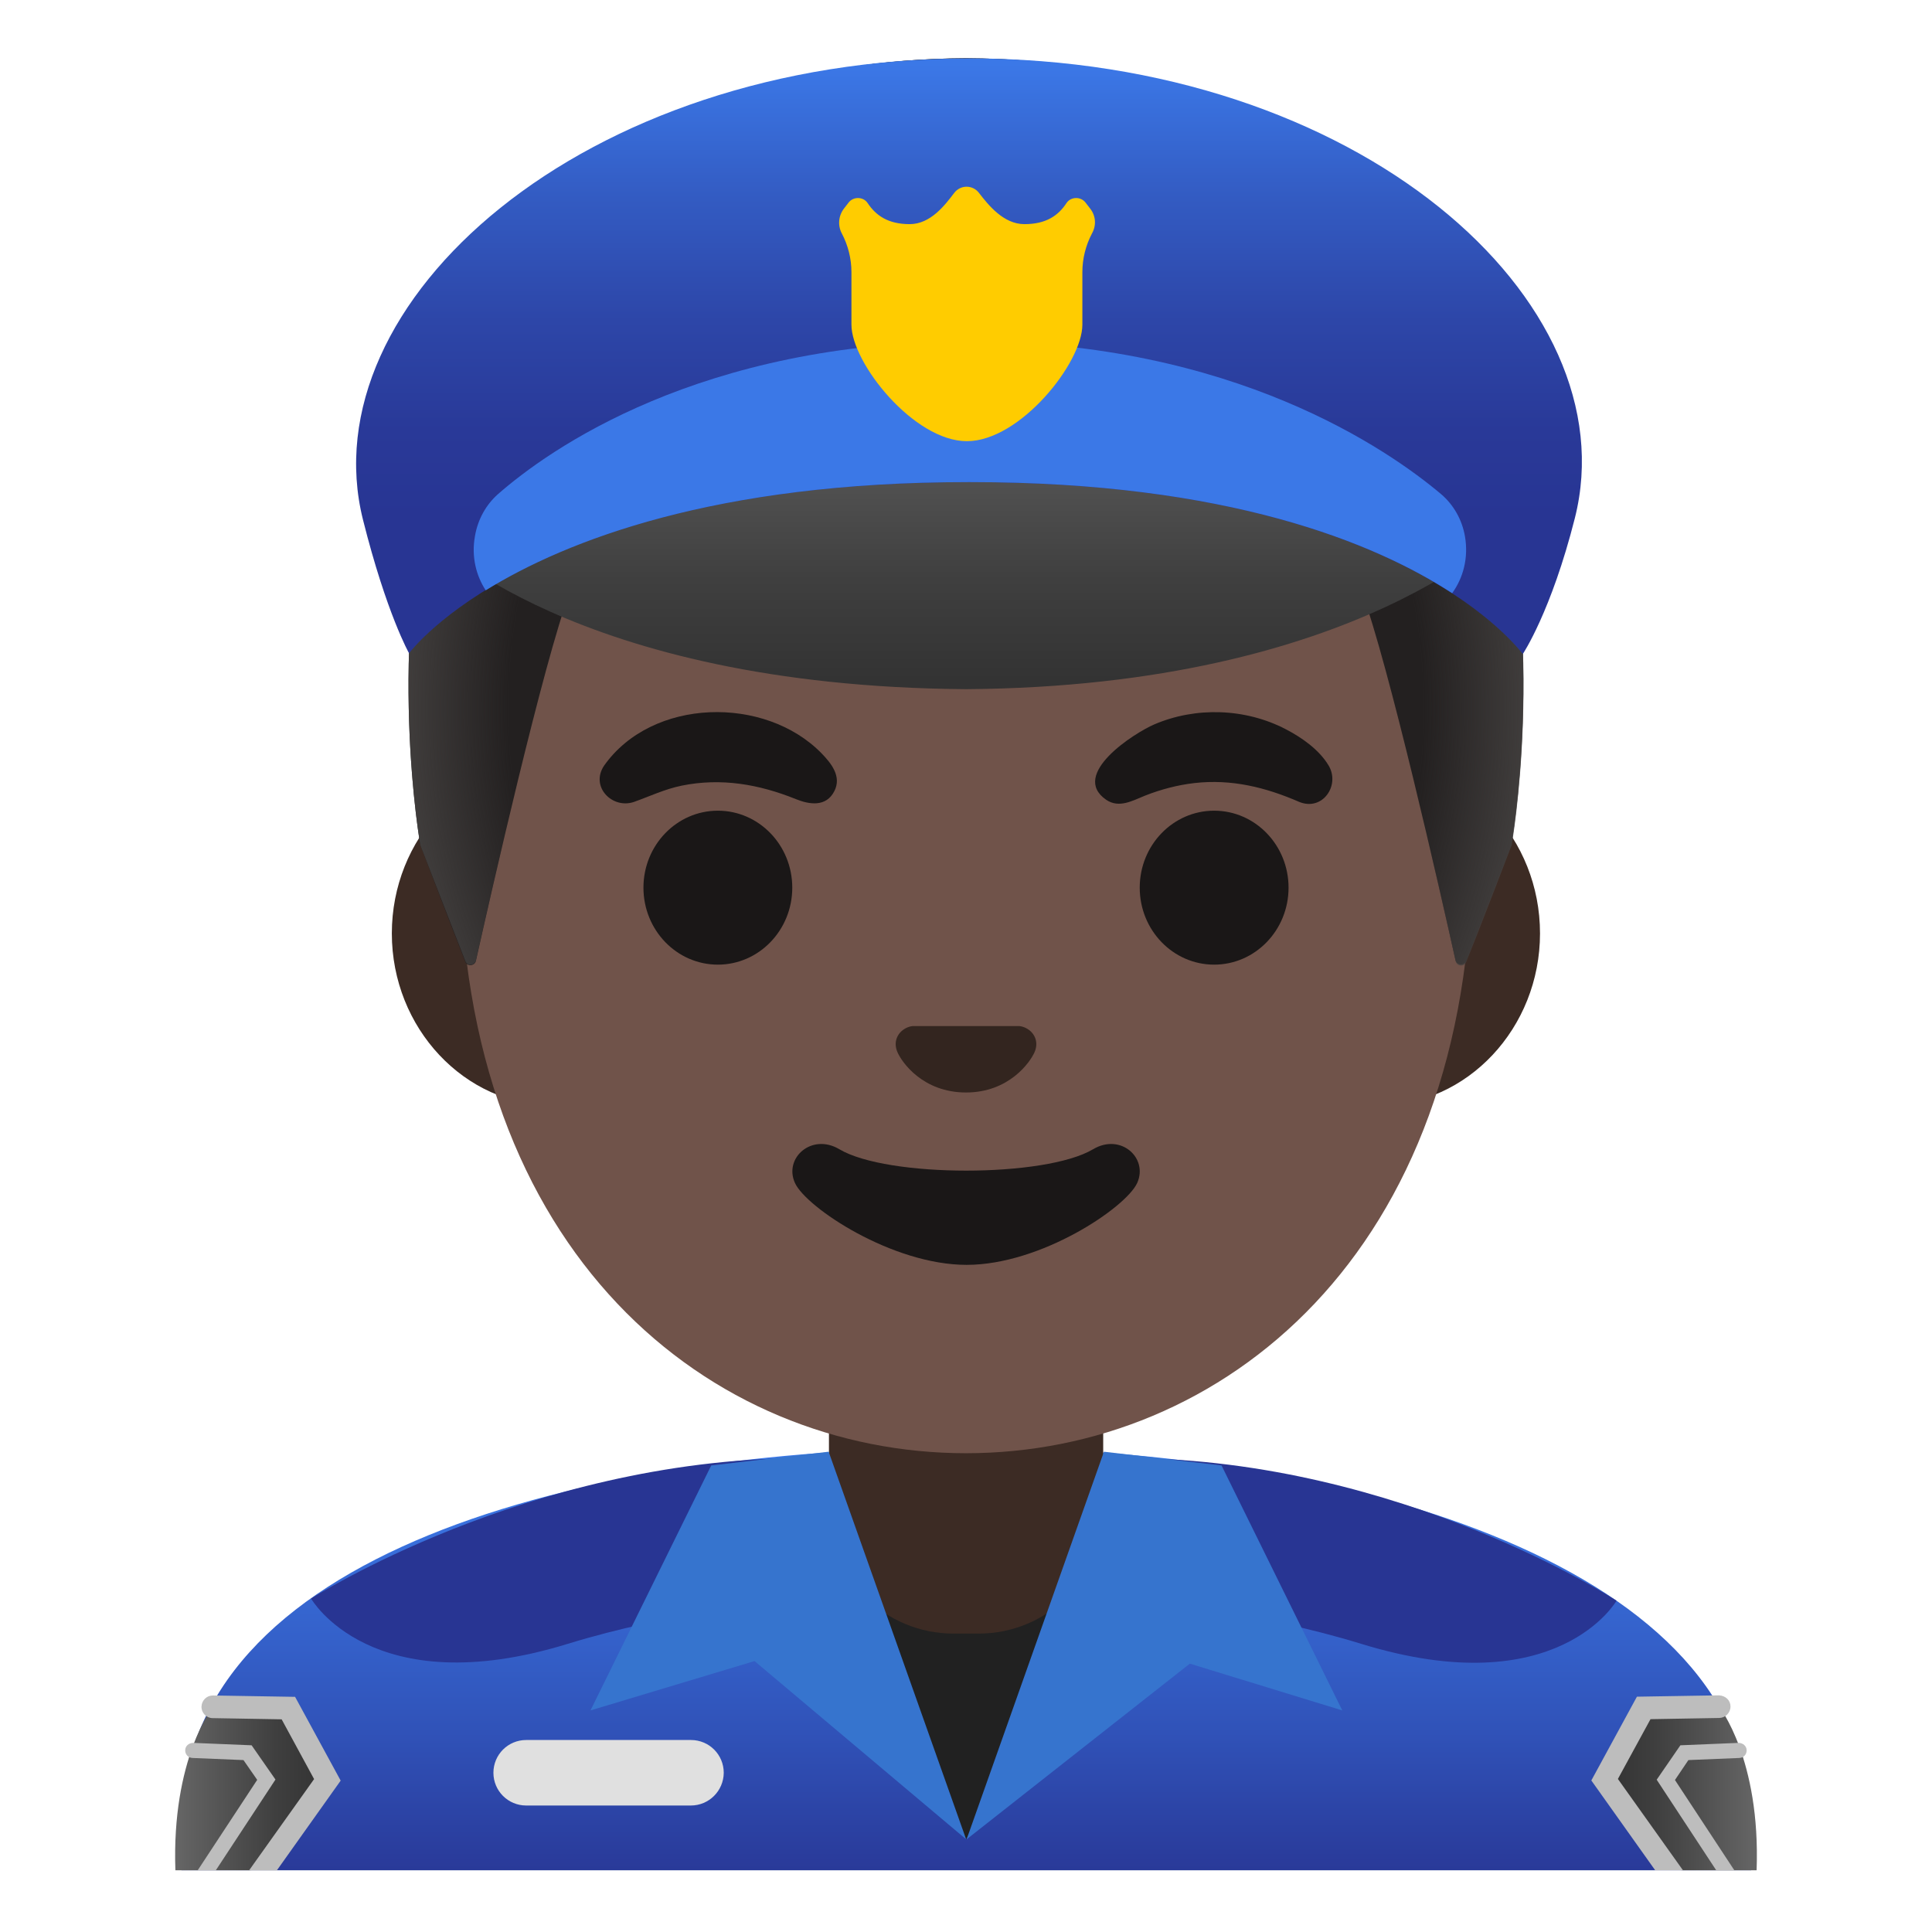 <?xml version="1.0" encoding="utf-8"?>
<!-- Generator: Adobe Illustrator 24.0.3, SVG Export Plug-In . SVG Version: 6.00 Build 0)  -->
<!-- Copyright 2013 Google, Inc. All Rights Reserved. Licensed under the Apache License, Version 2.0 -->
<svg version="1.1" id="Layer_1" xmlns="http://www.w3.org/2000/svg" xmlns:xlink="http://www.w3.org/1999/xlink" x="0px" y="0px"
	 viewBox="0 0 128 128" style="enable-background:new 0 0 128 128;" xml:space="preserve">
<g id="shirt_x5F_police_1_">
	
		<linearGradient id="SVGID_1_" gradientUnits="userSpaceOnUse" x1="64.023" y1="31.614" x2="64.023" y2="2.371" gradientTransform="matrix(1 0 0 -1 0 128)">
		<stop  offset="3.200000e-03" style="stop-color:#3B78E7"/>
		<stop  offset="0.223" style="stop-color:#386EDA"/>
		<stop  offset="0.629" style="stop-color:#3052B8"/>
		<stop  offset="1" style="stop-color:#283593"/>
	</linearGradient>
	<path style="fill:url(#SVGID_1_);" d="M64.16,95.91c-0.05,0-0.09,0-0.14,0c-25.65,0.03-52,7.1-52,24.99v3.01h1.5h1.5h98h1.5h1.5
		v-3.01C116.02,104.04,89.93,95.91,64.16,95.91z"/>
</g>
<g id="epaulets_1_">
	<g id="epaulets_x5F_fill_1_">
		<g>
			<path style="fill:#283593;" d="M76.35,106.18c0,0,6.88,0.59,13.84,2.73c13,4,16.91-2.86,16.91-2.86s-14.22-9.32-32.22-9.45
				C74.87,96.6,73.68,105.46,76.35,106.18z"/>
		</g>
		<g>
			<path style="fill:#283593;" d="M20.61,105.91c0,0,4,7,17,3c6.96-2.14,13.84-2.73,13.84-2.73c2.66-0.73,1.47-9.58,1.47-9.58
				C34.92,96.73,20.61,105.91,20.61,105.91z"/>
		</g>
	</g>
</g>
<g id="name_x5F_tag_x5F_fill_1_">
	<path style="fill:#E0E0E0;" d="M45.77,119.62H34.86c-1.2,0-2.17-0.97-2.17-2.17l0,0c0-1.2,0.97-2.17,2.17-2.17h10.92
		c1.2,0,2.17,0.97,2.17,2.17l0,0C47.94,118.65,46.97,119.62,45.77,119.62z"/>
</g>
<g id="patch_1_">
	<g id="patch_x5F_fill_1_">
		<g>
			
				<linearGradient id="SVGID_2_" gradientUnits="userSpaceOnUse" x1="116.402" y1="9.504" x2="106.563" y2="9.504" gradientTransform="matrix(1 0 0 -1 0 128)">
				<stop  offset="4.000000e-03" style="stop-color:#666666"/>
				<stop  offset="0.099" style="stop-color:#606060"/>
				<stop  offset="0.68" style="stop-color:#3F3F3F"/>
				<stop  offset="1" style="stop-color:#333333"/>
			</linearGradient>
			<path style="fill:url(#SVGID_2_);" d="M113.9,113.08l-5,0.08l-2.34,4.29l4.83,6.46h4.99C116.65,116.54,113.9,113.08,113.9,113.08
				z"/>
		</g>
		<g>
			
				<linearGradient id="SVGID_3_" gradientUnits="userSpaceOnUse" x1="11.597" y1="9.504" x2="21.436" y2="9.504" gradientTransform="matrix(1 0 0 -1 0 128)">
				<stop  offset="4.000000e-03" style="stop-color:#666666"/>
				<stop  offset="0.099" style="stop-color:#606060"/>
				<stop  offset="0.68" style="stop-color:#3F3F3F"/>
				<stop  offset="1" style="stop-color:#333333"/>
			</linearGradient>
			<path style="fill:url(#SVGID_3_);" d="M19.1,113.16l-5-0.08c0,0-2.74,3.46-2.48,10.83h4.99l4.83-6.46L19.1,113.16z"/>
		</g>
	</g>
	<g id="patch_x5F_stroke_1_">
		<path style="fill:#BDBDBD;" d="M109.35,113.9l4.56-0.08c0.41-0.01,0.74-0.35,0.74-0.76s-0.32-0.71-0.76-0.74l-5.44,0.09
			l-3.02,5.55l4.23,5.95h1.84l-4.31-6.05L109.35,113.9z"/>
		<path style="fill:#BDBDBD;" d="M111.86,116.61l3.38-0.14c0.28-0.01,0.49-0.24,0.48-0.52c-0.01-0.28-0.25-0.47-0.52-0.48
			l-3.87,0.16l-1.57,2.28l3.95,6.01h1.2l-3.94-5.99L111.86,116.61z"/>
		<path style="fill:#BDBDBD;" d="M19.55,112.42l-5.44-0.09c-0.01,0-0.01,0-0.01,0c-0.41,0-0.74,0.33-0.75,0.74
			c-0.01,0.41,0.32,0.76,0.74,0.76l4.57,0.08l2.15,3.96l-4.31,6.05h1.84l4.23-5.95L19.55,112.42z"/>
		<path style="fill:#BDBDBD;" d="M16.67,115.63l-3.88-0.16c-0.28,0.01-0.51,0.2-0.52,0.48c-0.01,0.28,0.2,0.51,0.48,0.52l3.38,0.14
			l0.91,1.31l-3.94,5.99h1.2l3.95-6.01L16.67,115.63z"/>
	</g>
</g>
<g id="undershirt_1_">
	<polygon style="fill:#212121;" points="64.01,121.86 73.33,104.78 53.43,104.78 	"/>
</g>
<g id="neck">
	<path style="fill:#3C2B24;" d="M54.92,86.08v13.98c0,4.51,3.7,8.17,8.26,8.17h1.65c4.56,0,8.26-3.66,8.26-8.17V86.08H64
		L54.92,86.08z"/>
</g>
<g id="ears">
	<path style="fill:#3C2B24;" d="M91.33,50.43h-7.37H44.04h-7.37c-5.89,0-10.71,5.14-10.71,11.41s4.82,11.41,10.71,11.41h7.37h39.91
		h7.37c5.89,0,10.71-5.14,10.71-11.41S97.22,50.43,91.33,50.43z"/>
</g>
<path id="head" style="fill:#70534A;" d="M64,11.07L64,11.07L64,11.07c-17.4,0-33.52,18.61-33.52,45.4
	c0,26.64,16.61,39.81,33.52,39.81S97.52,83.1,97.52,56.46C97.52,29.68,81.4,11.07,64,11.07z"/>
<g id="lapels_1_">
	<g id="lapels_x5F_fill_1_">
		<g>
			<polygon style="fill:#3674CE;" points="47.12,97.09 39.12,113.32 49.99,110.05 64.01,121.86 54.9,96.18 			"/>
		</g>
		<g>
			<polygon style="fill:#3674CE;" points="73.14,96.18 64.04,121.86 78.83,110.22 88.93,113.32 80.93,97.09 			"/>
		</g>
	</g>
</g>
<path id="mouth" style="fill:#1A1717;" d="M72.42,76.14c-3.18,1.89-13.63,1.89-16.81,0c-1.83-1.09-3.7,0.58-2.94,2.24
	c0.75,1.63,6.44,5.42,11.37,5.42s10.55-3.79,11.3-5.42C76.09,76.72,74.25,75.05,72.42,76.14z"/>
<path id="nose" style="fill:#33251F;" d="M67.86,68.06c-0.11-0.04-0.21-0.07-0.32-0.08h-7.08c-0.11,0.01-0.22,0.04-0.32,0.08
	c-0.64,0.26-0.99,0.92-0.69,1.63c0.3,0.71,1.71,2.69,4.55,2.69s4.25-1.99,4.55-2.69C68.85,68.98,68.5,68.32,67.86,68.06z"/>
<g id="eyes">
	<ellipse style="fill:#1A1717;" cx="47.56" cy="58.81" rx="4.93" ry="5.1"/>
	<ellipse style="fill:#1A1717;" cx="80.44" cy="58.81" rx="4.93" ry="5.1"/>
</g>
<g id="eyebrows">
	<path style="fill:#1A1717;" d="M40.02,50.73c3.18-4.51,10.66-4.66,14.41-0.82c0.65,0.67,1.34,1.53,0.85,2.5
		c-0.54,1.07-1.65,0.9-2.56,0.53c-2.43-0.98-4.94-1.42-7.55-0.89c-1.13,0.23-2.1,0.7-3.17,1.08C40.56,53.62,39.09,52.12,40.02,50.73
		z"/>
	<path style="fill:#1A1717;" d="M86.08,53.13c-2.23-0.97-4.49-1.53-6.95-1.25c-1.12,0.13-2.22,0.42-3.26,0.83
		c-0.83,0.33-1.72,0.86-2.58,0.28c-2.45-1.69,1.89-4.44,3.17-4.99c2.76-1.19,6.05-1.08,8.72,0.31c1.06,0.55,2.21,1.35,2.84,2.4
		C88.81,52.02,87.63,53.76,86.08,53.13z"/>
</g>
<g id="hairGroup">
	<path id="hair_7_" style="fill:#232020;" d="M64.02,3.86L64.02,3.86c-0.01,0-0.01,0-0.02,0s-0.01,0-0.02,0v0
		C18.55,4.1,27.85,56,27.85,56s2.04,5.35,2.97,7.71c0.13,0.34,0.63,0.3,0.71-0.05c0.97-4.34,4.46-19.73,6.22-24.41
		c1.04-2.76,3.9-4.36,6.79-3.83c4.45,0.81,11.55,1.81,19.37,1.81c0.03,0,0.06,0,0.08,0s0.06,0,0.08,0c7.82,0,14.92-1,19.37-1.81
		c2.9-0.53,5.76,1.08,6.79,3.83c1.75,4.66,5.22,19.96,6.2,24.36c0.08,0.36,0.58,0.39,0.71,0.05l2.98-7.67
		C100.15,56,109.46,4.1,64.02,3.86z"/>
	
		<radialGradient id="hairHighlights_1_" cx="64.001" cy="81.07" r="38.092" gradientTransform="matrix(1 0 0 -1.128 0 138.392)" gradientUnits="userSpaceOnUse">
		<stop  offset="0.794" style="stop-color:#444140;stop-opacity:0"/>
		<stop  offset="1" style="stop-color:#444140"/>
	</radialGradient>
	<path id="hairHighlights" style="fill:url(#hairHighlights_1_);" d="M100.15,56c0,0,9.31-51.9-36.13-52.14v0c-0.01,0-0.01,0-0.02,0
		h0c-0.01,0-0.01,0-0.02,0l0,0c-0.71,0-1.4,0.02-2.08,0.05c-1.35,0.06-2.66,0.16-3.92,0.31c-0.01,0-0.03,0-0.04,0
		c-0.09,0.01-0.17,0.03-0.26,0.04C19.44,9.07,27.85,56,27.85,56l2.98,7.68c0.13,0.34,0.62,0.31,0.7-0.05
		c0.98-4.39,4.46-19.71,6.22-24.37c1.04-2.76,3.9-4.36,6.79-3.83c4.45,0.81,11.55,1.81,19.37,1.81c0.03,0,0.06,0,0.08,0
		s0.06,0,0.08,0c7.82,0,14.92-1,19.37-1.81c2.9-0.53,5.76,1.08,6.79,3.83c1.76,4.68,5.25,20.1,6.21,24.42
		c0.08,0.36,0.57,0.39,0.7,0.05C98.1,61.37,100.15,56,100.15,56z"/>
</g>
<g id="police_x5F_hat_1_">
	<g id="visor">
		<g id="visor_x5F_fill_1_">
			
				<linearGradient id="SVGID_4_" gradientUnits="userSpaceOnUse" x1="64.255" y1="103.754" x2="64.255" y2="82.92" gradientTransform="matrix(1 0 0 -1 0 128)">
				<stop  offset="4.000000e-03" style="stop-color:#666666"/>
				<stop  offset="0.099" style="stop-color:#606060"/>
				<stop  offset="0.68" style="stop-color:#3F3F3F"/>
				<stop  offset="1" style="stop-color:#333333"/>
			</linearGradient>
			<path style="fill:url(#SVGID_4_);" d="M64.01,24.14c-30.63,0-35.54,11.39-35.54,11.39s9.44,9.94,35.54,10.13
				c26.1-0.19,36.02-10.76,36.02-10.76S94.64,24.14,64.01,24.14z"/>
		</g>
	</g>
	
		<linearGradient id="SVGID_5_" gradientUnits="userSpaceOnUse" x1="64.204" y1="123.787" x2="64.204" y2="93.748" gradientTransform="matrix(1 0 0 -1 0 128)">
		<stop  offset="3.200000e-03" style="stop-color:#3B78E7"/>
		<stop  offset="0.011" style="stop-color:#3B77E6"/>
		<stop  offset="0.298" style="stop-color:#335BC2"/>
		<stop  offset="0.568" style="stop-color:#2D46A8"/>
		<stop  offset="0.809" style="stop-color:#293998"/>
		<stop  offset="1" style="stop-color:#283593"/>
	</linearGradient>
	<path style="fill:url(#SVGID_5_);" d="M24.05,34.44c1.56,6.21,3.05,8.84,3.05,8.84c1.58-2.01,10.99-11.34,37.04-11.34
		c0.01,0,0.11,0,0.11,0l0,0c0,0,0,0,0.03,0c26.05,0,35.03,9.39,36.61,11.39c0,0,1.88-2.8,3.45-9.01
		c3.62-14.36-14.3-30.45-40.09-30.45C38.52,3.86,20.45,20.1,24.05,34.44z"/>
	<path style="fill:#3B78E7;" d="M97.06,35.55c-0.19-1.12-0.76-2.11-1.58-2.81c-3.45-2.91-13.75-10.12-31.22-10.12
		c-17.92,0-27.95,7.21-31.27,10.12c-0.79,0.7-1.33,1.67-1.52,2.76l-0.01,0.06c-0.23,1.32,0.08,2.57,0.72,3.55
		c5.33-3.29,15.19-7.17,31.97-7.17c0.01,0,0.11,0,0.11,0s0,0,0.03,0c17.05,0,26.79,4.02,31.92,7.36
		C96.94,38.29,97.3,36.97,97.06,35.55z"/>
	<path style="fill:#FFCC00;" d="M72.22,13.81l-0.31-0.4c-0.14-0.18-0.37-0.29-0.61-0.29c-0.26,0-0.5,0.12-0.64,0.33
		c-0.55,0.84-1.36,1.4-2.79,1.4c-1.39,0-2.4-1.28-3.01-2.07c-0.19-0.25-0.49-0.41-0.82-0.41c-0.33,0-0.63,0.16-0.82,0.41
		c-0.6,0.79-1.56,2.07-2.95,2.07c-1.43,0-2.24-0.57-2.79-1.4c-0.14-0.21-0.38-0.33-0.64-0.33c-0.24,0-0.47,0.11-0.61,0.29l-0.31,0.4
		c-0.37,0.48-0.43,1.12-0.15,1.65c0.42,0.8,0.64,1.68,0.64,2.57v3.48c0,2.54,4.14,7.72,7.65,7.72s7.65-5.18,7.65-7.72v-3.48
		c0-0.89,0.22-1.77,0.64-2.57C72.65,14.92,72.6,14.29,72.22,13.81z"/>
</g>
</svg>
